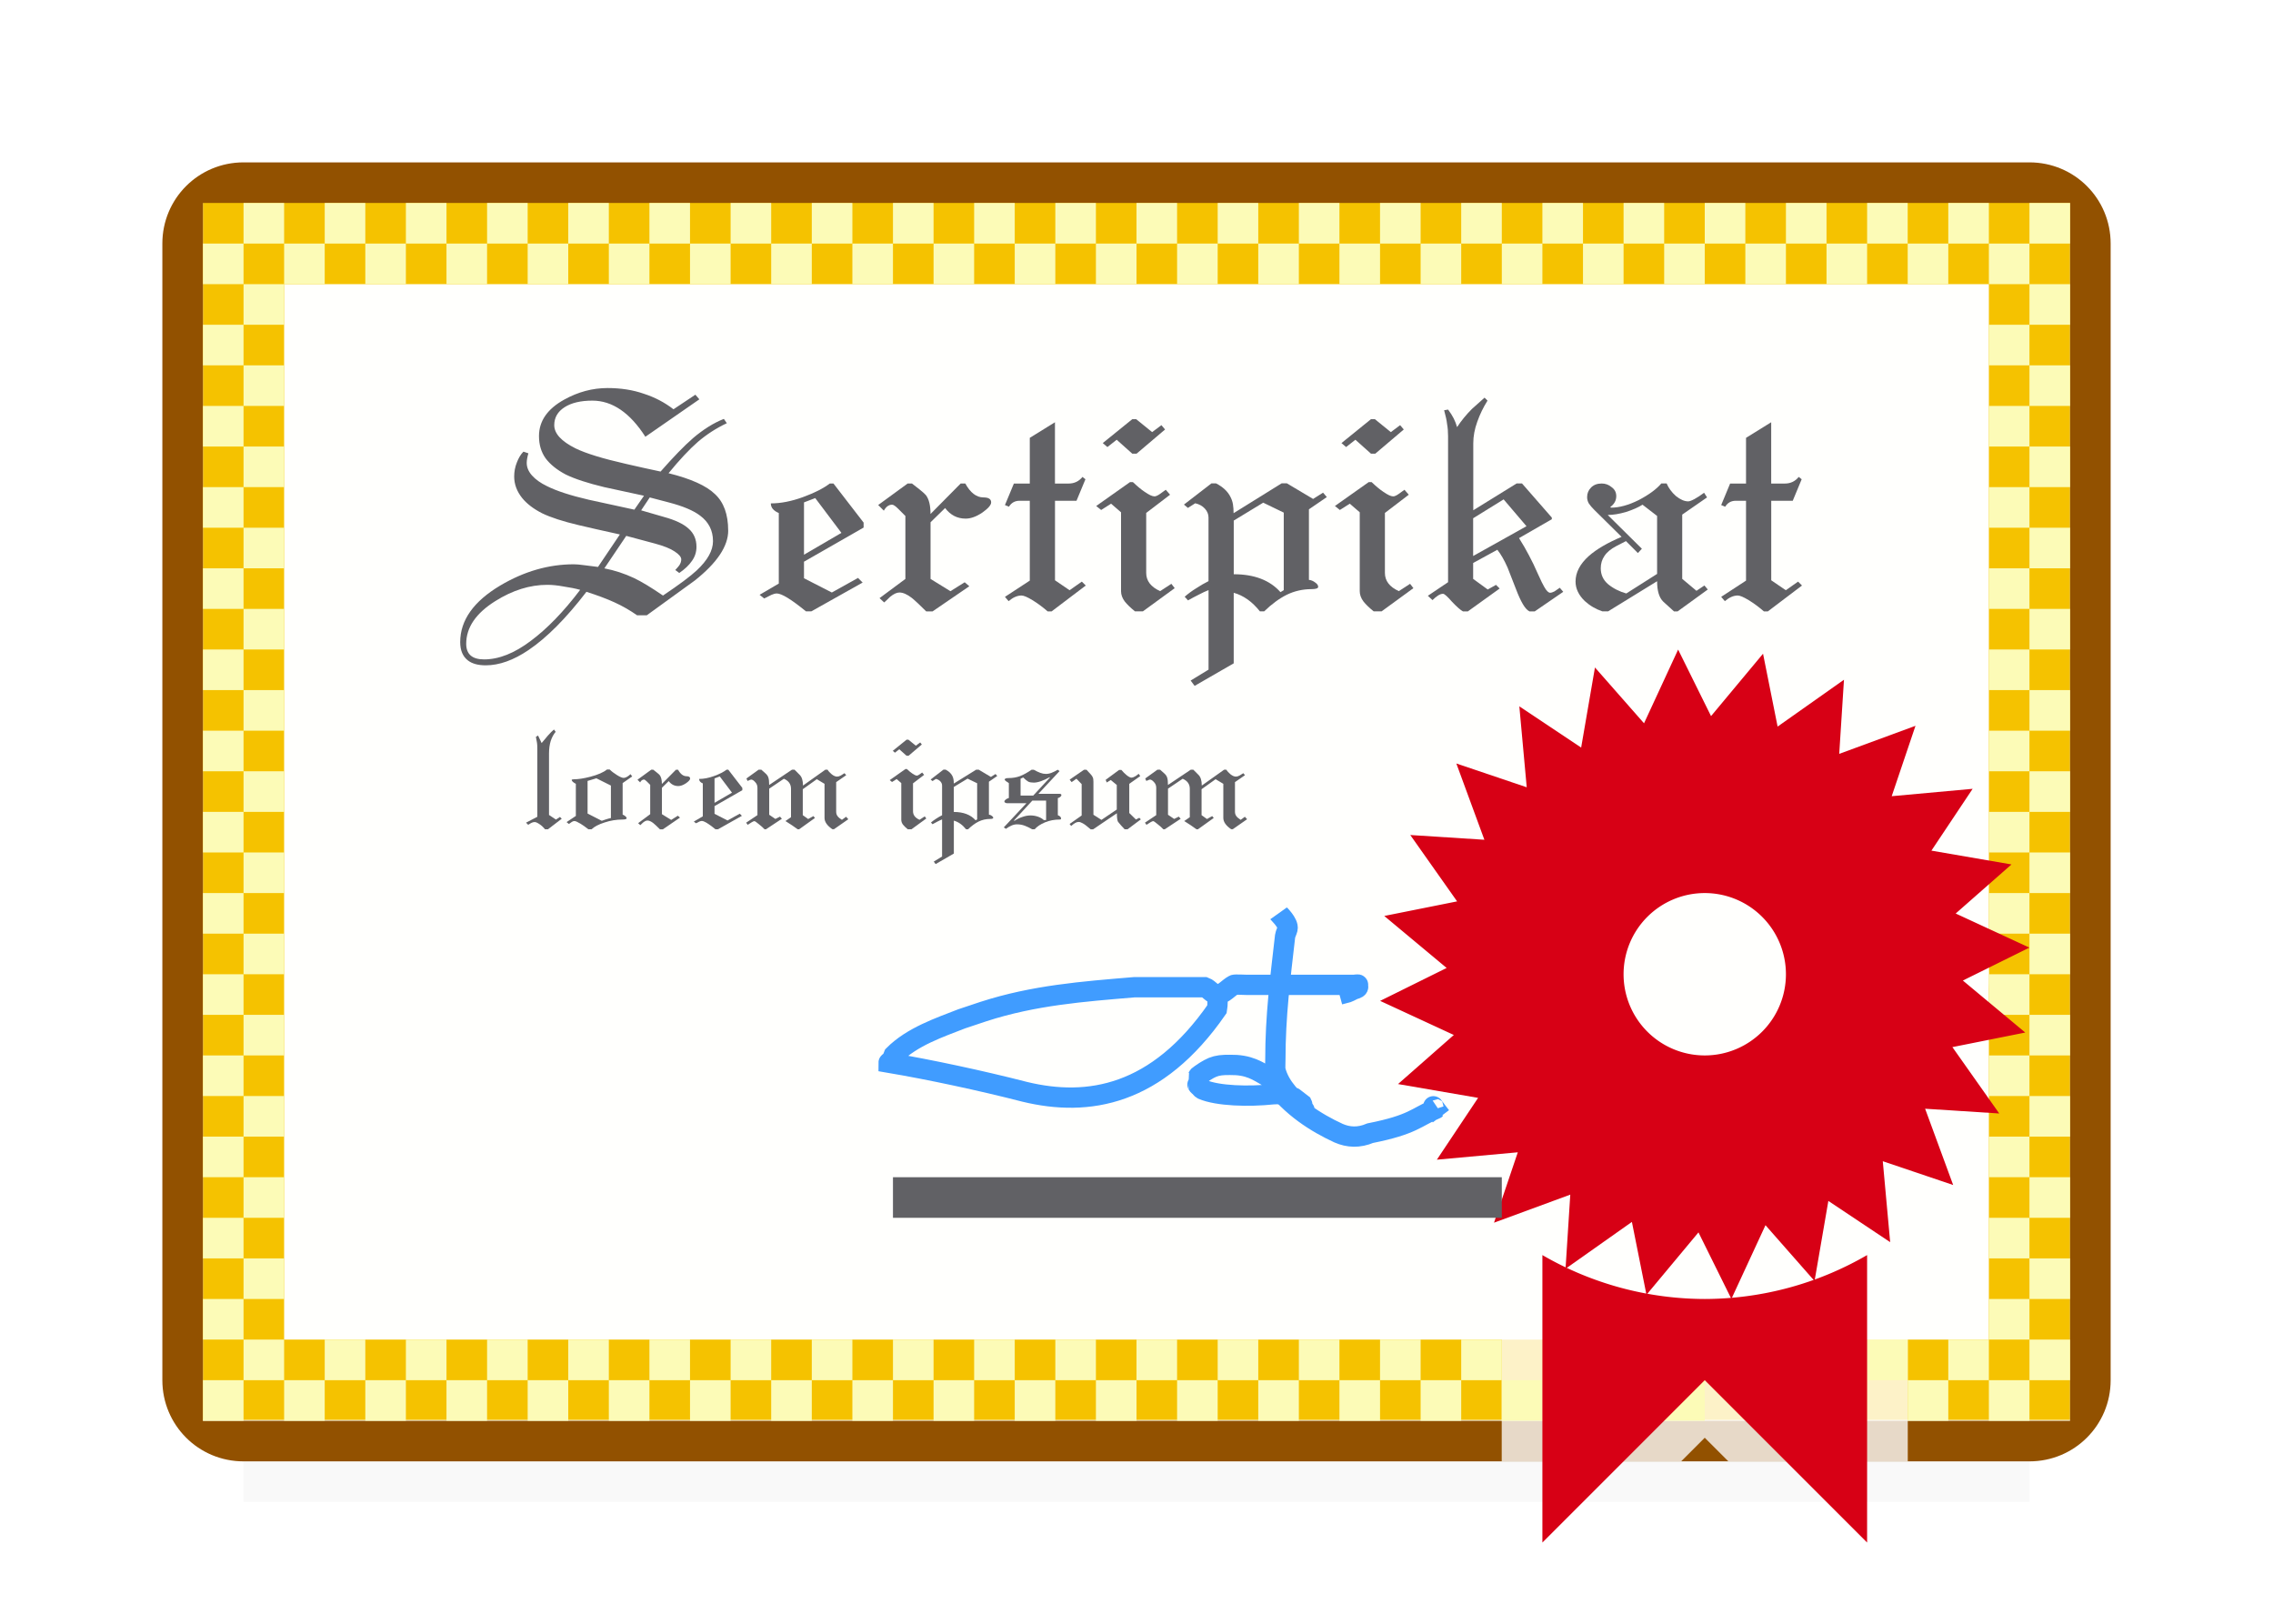 <svg viewBox="0 0 56 40" xmlns="http://www.w3.org/2000/svg" xmlns:xlink="http://www.w3.org/1999/xlink"><filter id="a" color-interpolation-filters="sRGB" height="1.095" width="1.097" x="-.049" y="-.047"><feGaussianBlur stdDeviation=".366"/></filter><path d="m6 34.441h44v2.559h-44z" filter="url(#a)" opacity=".15" stroke-width="1.015"/><path d="m5 4.979h46v30h-46z" fill="#f5c200"/><path d="m6 4c-1.108 0-2 .892-2 2v28c0 1.108.892 2 2 2h31 10 3c1.108 0 2-.892 2-2v-28c0-1.108-.892-2-2-2zm-1 1h46v30h-4-10-32z" fill="#925100"/><path d="m42 17c-3.854 0-7 3.146-7 7 0 2.694 1.585 4.971 3.826 6.141-.101-.052-.226-.031-.324-.088-.667-.387-1.502.094-1.502.865v.004l-.002-.004v5.082h4.42l.582-.582.582.582h4.42v-5.082l-.002.004v-.004c0-.771-.835-1.252-1.502-.865-.099.057-.223.036-.324.088 2.241-1.17 3.826-3.447 3.826-6.141 0-3.854-3.146-7-7-7z" fill="#fff" fill-opacity=".784"/><path d="m7 7h42v26h-42z" fill="#fffffd"/><g fill="#fcfbb7"><path d="m6 5h1v1h-1z"/><path d="m7 6h1v1h-1z"/><path d="m8 5h1v1h-1z"/><path d="m9 6h1v1h-1z"/><path d="m10 5h1v1h-1z"/><path d="m11 6h1v1h-1z"/><path d="m12 5h1v1h-1z"/><path d="m13 6h1v1h-1z"/><path d="m14 5h1v1h-1z"/><path d="m15 6h1v1h-1z"/><path d="m16 5h1v1h-1z"/><path d="m17 6h1v1h-1z"/><path d="m18 5h1v1h-1z"/><path d="m19 6h1v1h-1z"/><path d="m20 5h1v1h-1z"/><path d="m21 6h1v1h-1z"/><path d="m22 5h1v1h-1z"/><path d="m23 6h1v1h-1z"/><path d="m24 5h1v1h-1z"/><path d="m25 6h1v1h-1z"/><path d="m26 5h1v1h-1z"/><path d="m27 6h1v1h-1z"/><path d="m28 5h1v1h-1z"/><path d="m29 6h1v1h-1z"/><path d="m30 5h1v1h-1z"/><path d="m31 6h1v1h-1z"/><path d="m32 5h1v1h-1z"/><path d="m33 6h1v1h-1z"/><path d="m34 5h1v1h-1z"/><path d="m35 6h1v1h-1z"/><path d="m36 5h1v1h-1z"/><path d="m37 6h1v1h-1z"/><path d="m38 5h1v1h-1z"/><path d="m39 6h1v1h-1z"/><path d="m40 5h1v1h-1z"/><path d="m41 6h1v1h-1z"/><path d="m42 5h1v1h-1z"/><path d="m43 6h1v1h-1z"/><path d="m44 5h1v1h-1z"/><path d="m45 6h1v1h-1z"/><path d="m46 5h1v1h-1z"/><path d="m47 6h1v1h-1z"/><path d="m48 5h1v1h-1z"/><path d="m49 6h1v1h-1z"/><path d="m49 8h1v1h-1z"/><path d="m50 5h1v1h-1z"/><path d="m50 7h1v1h-1z"/><path d="m49 10h1v1h-1z"/><path d="m50 9h1v1h-1z"/><path d="m49 12h1v1h-1z"/><path d="m49 14h1v1h-1z"/><path d="m50 11h1v1h-1z"/><path d="m50 13h1v1h-1z"/><path d="m49 16h1v1h-1z"/><path d="m50 15h1v1h-1z"/><path d="m49 18h1v1h-1z"/><path d="m49 20h1v1h-1z"/><path d="m50 17h1v1h-1z"/><path d="m50 19h1v1h-1z"/><path d="m49 22h1v1h-1z"/><path d="m50 21h1v1h-1z"/><path d="m49 24h1v1h-1z"/><path d="m49 26h1v1h-1z"/><path d="m50 23h1v1h-1z"/><path d="m50 25h1v1h-1z"/><path d="m49 28h1v1h-1z"/><path d="m50 27h1v1h-1z"/><path d="m49 30h1v1h-1z"/><path d="m49 32h1v1h-1z"/><path d="m50 29h1v1h-1z"/><path d="m50 31h1v1h-1z"/><path d="m49 34h1v1h-1z"/><path d="m50 33h1v1h-1z"/><path d="m5 6h1v1h-1z"/><path d="m5 8h1v1h-1z"/><path d="m5 10h1v1h-1z"/><path d="m5 12h1v1h-1z"/><path d="m5 14h1v1h-1z"/><path d="m5 16h1v1h-1z"/><path d="m5 18h1v1h-1z"/><path d="m5 20h1v1h-1z"/><path d="m5 22h1v1h-1z"/><path d="m5 24h1v1h-1z"/><path d="m5 26h1v1h-1z"/><path d="m5 28h1v1h-1z"/><path d="m5 30h1v1h-1z"/><path d="m5 32h1v1h-1z"/><path d="m5 34h1v1h-1z"/><path d="m6 7h1v1h-1z"/><path d="m6 9h1v1h-1z"/><path d="m6 11h1v1h-1z"/><path d="m6 13h1v1h-1z"/><path d="m6 15h1v1h-1z"/><path d="m6 17h1v1h-1z"/><path d="m6 19h1v1h-1z"/><path d="m6 21h1v1h-1z"/><path d="m6 23h1v1h-1z"/><path d="m6 25h1v1h-1z"/><path d="m6 27h1v1h-1z"/><path d="m6 29h1v1h-1z"/><path d="m6 31h1v1h-1z"/><path d="m6 33h1v1h-1z"/><path d="m8 33h1v1h-1z"/><path d="m9 34h1v1h-1z"/><path d="m10 33h1v1h-1z"/><path d="m11 34h1v1h-1z"/><path d="m12 33h1v1h-1z"/><path d="m13 34h1v1h-1z"/><path d="m14 33h1v1h-1z"/><path d="m15 34h1v1h-1z"/><path d="m16 33h1v1h-1z"/><path d="m17 34h1v1h-1z"/><path d="m18 33h1v1h-1z"/><path d="m19 34h1v1h-1z"/><path d="m20 33h1v1h-1z"/><path d="m21 34h1v1h-1z"/><path d="m22 33h1v1h-1z"/><path d="m23 34h1v1h-1z"/><path d="m24 33h1v1h-1z"/><path d="m25 34h1v1h-1z"/><path d="m26 33h1v1h-1z"/><path d="m27 34h1v1h-1z"/><path d="m28 33h1v1h-1z"/><path d="m29 34h1v1h-1z"/><path d="m30 33h1v1h-1z"/><path d="m31 34h1v1h-1z"/><path d="m32 33h1v1h-1z"/><path d="m33 34h1v1h-1z"/><path d="m34 33h1v1h-1z"/><path d="m35 34h1v1h-1z"/><path d="m36 33h1v1h-1z"/><path d="m37 34h1v1h-1z"/><path d="m38 33h1v1h-1z"/><path d="m39 34h1v1h-1z"/><path d="m40 33h1v1h-1z"/><path d="m41 34h1v1h-1z"/><path d="m42 33h1v1h-1z"/><path d="m43 34h1v1h-1z"/><path d="m44 33h1v1h-1z"/><path d="m45 34h1v1h-1z"/><path d="m46 33h1v1h-1z"/><path d="m47 34h1v1h-1z"/><path d="m48 33h1v1h-1z"/><path d="m7 34h1v1h-1z"/></g><path d="m41.344 16.002-.84 1.816-1.209-1.375-.34 1.973-1.523-1.016.182 1.994-1.734-.586.691 1.879-1.826-.117 1.154 1.635-1.795.359 1.537 1.281-1.639.811 1.816.84-1.375 1.209 1.973.34-1.016 1.523 1.994-.182-.586 1.734 1.879-.691-.117 1.826 1.635-1.154.359 1.795 1.281-1.537.811 1.639.84-1.816 1.209 1.375.34-1.973 1.523 1.016-.182-1.994 1.734.586-.691-1.879 1.826.117-1.154-1.635 1.795-.359-1.537-1.281 1.639-.811-1.816-.84 1.375-1.209-1.973-.34 1.016-1.523-1.994.182.586-1.734-1.879.691.117-1.826-1.635 1.154-.359-1.795-1.281 1.537zm.656 5.998a2 2 0 0 1 2 2 2 2 0 0 1 -2 2 2 2 0 0 1 -2-2 2 2 0 0 1 2-2z" fill="#d70015"/><path d="m38 30.918v7.082l4-4 4 4v-7.082a8 8 0 0 1 -4 1.082 8 8 0 0 1 -4-1.082z" fill="#d70015" fill-rule="evenodd"/><path d="m30 24.5c-.006.12.004.242-.017.36-1.483 2.14-3.174 2.414-4.734 2.037-1.086-.279-2.331-.545-3.356-.719 0-.02.046.014.06 0s-.009-.042 0-.06c.013-.025.047-.035.06-.06.009-.018-.009-.042 0-.06.457-.462 1.141-.688 1.678-.899.18-.06.36-.12.539-.18 1.242-.402 2.446-.493 3.715-.599h.24c.489-0 1.031 0 1.498 0 .114.041.196.19.317.18.156-.013.264-.168.402-.239.023-.012.278 0 .3 0h1.738.659.24.06c.02 0 .06-.02.06 0 0 .02-.06-.02-.06 0 0 .028.073.035.06.06-.02.04-.08.04-.12.06-.187.094-.077.048-.339.12" fill="none" stroke="#409cff" stroke-width=".5"/><path d="m22 29h15v1h-15z" fill="#616165"/><path d="m31.5 22.5c.005.007.255.243.221.382-.015.061-.05.117-.06.18-.117 1.034-.24 1.946-.24 3.056 0 .014-.007.226 0 .24.115.455.454.708.659.959.13.049.036.072 0 0-.018-.036.018-.084 0-.12-.467-.366.001 0-.539-.24-.059-.01-.12 0-.18 0-.592.063-1.361.043-1.738-.12-.025-.013-.04-.04-.06-.06s-.047-.035-.06-.06c-.002-.003-.002-.177 0-.18.013-.025.035-.047.06-.06.338-.237.437-.255.899-.24.42.03.608.205.899.36.014.014-.009.042 0 .06.448.617 1.065 1.003 1.618 1.258.241.105.498.119.779 0 1.055-.209 1.128-.392 1.618-.599-.02.02-.076-.083-.06-.06.057.084.123.162.184.243" fill="none" stroke="#409cff" stroke-width=".5"/><g fill="#616165" stroke-width=".204"><path d="m17.941 13.069q0 .579-.824 1.232-.596.433-1.183.857h-.237q-.269-.188-.555-.318-.286-.131-.694-.261-.751.979-1.428 1.436-.555.375-1.053.375-.286 0-.441-.122-.188-.147-.188-.449 0-.808.988-1.396.881-.522 1.812-.522.098 0 .269.024.171.024.326.041l.539-.8q-.669-.147-1.012-.229-.588-.139-.906-.294-.318-.163-.49-.375-.196-.245-.196-.53 0-.18.065-.343.065-.171.163-.269l.122.041q-.041.139-.041.237 0 .163.131.31.131.147.367.261.359.18 1.028.335.563.122 1.126.245l.237-.343q-.49-.106-.979-.212-.612-.147-.947-.31-.326-.171-.498-.4-.163-.229-.163-.547 0-.555.62-.898.514-.286 1.069-.286.49 0 .89.139.408.131.735.384l.539-.359.098.114-1.33.922q-.571-.89-1.306-.89-.433 0-.686.163-.253.163-.253.441 0 .31.522.571.384.188 1.249.384.424.098.849.188.473-.539.8-.824.384-.326.759-.473l.073.106q-.384.18-.71.457-.318.277-.726.775.824.204 1.143.514.326.302.326.898zm-.375.261q0-.392-.318-.628-.245-.188-.775-.326l-.465-.122-.212.318.563.163q.416.114.604.286.196.171.196.449 0 .196-.114.351-.106.155-.31.294l-.098-.073q.082-.09.098-.114.049-.073.049-.147 0-.09-.163-.196-.155-.106-.49-.196l-.702-.188-.539.8q.375.073.726.237.277.131.718.433.596-.4.832-.62.4-.375.4-.718zm-3.273 1.2q-.18-.049-.408-.082-.22-.041-.4-.041-.645 0-1.281.4-.718.449-.718 1.053 0 .384.441.384.547 0 1.151-.457.604-.449 1.216-1.257z"/><path d="m21.277 12.996-1.469.841v.408l.686.351.645-.359.114.114-1.265.71h-.131q-.539-.441-.718-.441-.057 0-.131.033-.073.033-.18.09l-.114-.09.473-.277v-1.738q-.196-.082-.196-.237.367 0 .792-.155.424-.155.661-.335h.09l.743.963zm-.547.131-.645-.857-.277.106v1.289z"/><path d="m24.419 12.376q0 .098-.22.253-.22.147-.408.147-.31 0-.506-.261l-.359.351v1.396l.49.302.351-.22.114.098-.906.62h-.155q-.237-.237-.359-.335-.171-.131-.302-.131-.098 0-.229.106-.098.098-.147.139l-.114-.106.637-.473v-1.551l-.18-.18q-.098-.098-.147-.098-.122 0-.204.147l-.139-.139.726-.53h.106l.188.147q.122.098.155.139.114.147.114.465l.743-.751h.114q.188.343.449.343.188 0 .188.122z"/><path d="m26.75 14.424-.841.637h-.098q-.188-.163-.375-.277-.188-.114-.269-.114-.155 0-.318.139l-.09-.106.612-.4v-1.967h-.253q-.171 0-.261.147l-.098-.041.22-.53h.392v-1.126l.62-.384v1.51h.335q.212 0 .343-.163l.073.057-.22.53h-.53v1.959l.359.245.302-.212z"/><path d="m28.704 10.58-.702.596h-.106l-.384-.343-.229.18-.114-.098.726-.588h.098l.392.318.229-.171zm.237 3.909-.783.571h-.196q-.163-.131-.253-.245-.09-.122-.09-.253v-1.942l-.245-.212-.245.155-.122-.098.832-.588h.073q.163.155.286.237.163.114.245.114.049 0 .131-.057.09-.065.147-.106l.106.122-.588.449v1.477q0 .294.343.449l.277-.18z"/><path d="m32.689 12.245-.441.302v1.738q.082.008.155.065.073.049.073.106 0 .057-.163.057-.326 0-.612.139-.277.139-.555.408h-.106q-.286-.359-.645-.457v1.738l-.963.555-.098-.131.441-.269v-1.959q-.106.041-.245.114-.131.065-.261.139l-.082-.09q.131-.114.277-.204.147-.098.31-.18v-1.567q0-.122-.09-.22-.09-.098-.237-.131l-.18.114-.098-.082.677-.522h.114q.253.131.351.326.049.09.065.188.016.098.016.22l1.183-.735h.131l.645.384.245-.155zm-1.061 2.293v-1.91l-.506-.245-.726.441v1.322q.759 0 1.151.441z"/><path d="m34.585 10.58-.702.596h-.106l-.384-.343-.229.18-.114-.098.726-.588h.098l.392.318.229-.171zm.237 3.909-.783.571h-.196q-.163-.131-.253-.245-.09-.122-.09-.253v-1.942l-.245-.212-.245.155-.122-.098.832-.588h.073q.163.155.286.237.163.114.245.114.049 0 .131-.057.09-.065.147-.106l.106.122-.588.449v1.477q0 .294.343.449l.277-.18z"/><path d="m38.514 14.579-.702.482h-.131q-.082-.041-.163-.18-.082-.139-.171-.375-.204-.514-.204-.522-.122-.277-.253-.441l-.596.326v.392l.359.261.204-.114.09.09-.783.563h-.122q-.09-.049-.269-.237-.171-.196-.22-.196-.057 0-.122.041-.065.041-.139.114l-.114-.106.498-.335v-3.599q0-.163-.024-.294-.016-.139-.073-.343l.098-.016q.09.122.139.22.049.098.082.212.155-.237.367-.449.204-.18.31-.277l.073.073q-.155.245-.253.522-.098.269-.098.53v1.649l1.069-.661h.131l.735.841v.041l-.808.465q.139.22.245.424.106.196.22.457.114.253.155.318.082.147.147.147.041 0 .106-.033.024-.016.131-.09zm-.906-1.616-.563-.661-.751.465v.93z"/><path d="m42.075 14.522-.743.539h-.09l-.261-.237q-.155-.147-.155-.506l-1.208.743h-.139q-.245-.082-.433-.253-.229-.22-.229-.482 0-.335.326-.628.286-.253.808-.473l-.677-.669q-.082-.082-.131-.155-.041-.073-.041-.155 0-.139.098-.237.098-.098.261-.098.139 0 .245.09.114.082.114.22 0 .163-.147.269l.016.016q.31 0 .686-.188.375-.196.555-.408h.131q.073.171.229.31.163.131.302.131.049 0 .155-.057.106-.057.237-.155l.073.114-.612.424v1.583l.351.294.196-.131zm-1.249-.384v-1.428l-.359-.277q-.155.098-.408.18-.253.073-.449.073l.841.832-.098.106-.294-.294-.237.122q-.204.106-.294.245-.09.131-.09.302 0 .237.18.392.188.155.449.229z"/><path d="m44.396 14.424-.841.637h-.098q-.188-.163-.375-.277-.188-.114-.269-.114-.155 0-.318.139l-.09-.106.612-.4v-1.967h-.253q-.171 0-.261.147l-.098-.041.22-.53h.392v-1.126l.62-.384v1.51h.335q.212 0 .343-.163l.073.057-.22.53h-.53v1.959l.359.245.302-.212z"/></g><g fill="#616165" stroke-width=".095"><path d="m13.839 20.17-.339.259h-.072q-.069-.084-.141-.129-.072-.049-.114-.049-.034 0-.069.015-.034.015-.091.053l-.053-.053.278-.145v-1.678q0-.095-.008-.145-.008-.053-.027-.145l.053-.034.088.186q.145-.171.156-.186.084-.095.148-.148l.042.057q-.076.088-.122.225-.042.137-.042.308v1.515l.171.114.099-.065z"/><path d="m15.576 19.127-.236.164v.776q.038.015.069.042.03.027.03.046 0 .034-.103.034-.225 0-.441.072-.217.069-.32.167h-.08q-.122-.095-.194-.137-.107-.065-.148-.065-.03 0-.061.019-.008.004-.076.053l-.057-.046.228-.152v-.792q-.042-.019-.072-.046-.03-.027-.03-.046 0-.019.053-.019.164 0 .4-.061.282-.072.415-.179h.069q.069.069.179.137.11.069.164.069.034 0 .084-.027.049-.03.084-.065zm-.525 1.024v-.799l-.358-.179-.217.065v.803l.35.179q.034-.015.099-.034.069-.023.126-.034z"/><path d="m17.004 19.177q0 .046-.103.118-.103.069-.19.069-.145 0-.236-.122l-.167.164v.651l.228.141.164-.103.053.046-.422.289h-.072q-.11-.11-.167-.156-.08-.061-.141-.061-.046 0-.107.049-.046.046-.069.065l-.053-.049.297-.221v-.723l-.084-.084q-.046-.046-.069-.046-.057 0-.095.069l-.065-.065.339-.247h.049l.088.069q.057.046.072.065.053.069.053.217l.346-.35h.053q.088.16.209.16.088 0 .088.057z"/><path d="m18.289 19.466-.685.392v.19l.32.164.301-.167.053.053-.59.331h-.061q-.251-.205-.335-.205-.027 0-.061.015-.034.015-.084.042l-.053-.042.221-.129v-.811q-.091-.038-.091-.11.171 0 .369-.072.198-.072.308-.156h.042l.346.449zm-.255.061-.301-.4-.129.049v.601z"/><path d="m20.9 20.181-.354.247h-.038q-.194-.133-.194-.278v-.841l-.19-.114-.346.247v.639l.133.095.129-.072.038.046-.388.278h-.038q-.046-.034-.141-.099-.08-.049-.16-.103l.137-.095v-.7q0-.171-.175-.247l-.362.244v.643l.152.103.114-.057.046.053-.392.259h-.034q-.057-.061-.145-.129-.084-.072-.107-.072-.019 0-.069.03-.049.03-.095.061l-.038-.053.278-.186v-.674q0-.084-.057-.141-.053-.061-.099-.061-.011 0-.088.034l-.027-.061.301-.217h.065l.099.088q.061.053.076.11.019.057.019.179l.563-.377h.061l.129.129q.08.08.08.263l.552-.392h.053q.034.057.103.114.072.057.133.057.042 0 .091-.027.011-.008.091-.057l.042.049-.247.171v.731q0 .061.034.107.034.046.107.091l.103-.076z"/><path d="m22.711 18.34-.327.278h-.049l-.179-.16-.107.084-.053-.046.339-.274h.046l.183.148.107-.08zm.11 1.823-.365.266h-.091q-.076-.061-.118-.114-.042-.057-.042-.118v-.906l-.114-.099-.114.072-.057-.046.388-.274h.034q.076.072.133.11.076.053.114.053.023 0 .061-.027.042-.03.069-.049l.049.057-.274.209v.689q0 .137.16.209l.129-.084z"/><path d="m24.569 19.116-.205.141v.811q.038.004.072.03.034.023.034.049 0 .027-.076.027-.152 0-.285.065-.129.065-.259.19h-.049q-.133-.167-.301-.213v.811l-.449.259-.046-.061.205-.126v-.913q-.049.019-.114.053-.061.03-.122.065l-.038-.042q.061-.053.129-.095.069-.046.145-.084v-.731q0-.057-.042-.103-.042-.046-.11-.061l-.084.053-.046-.038.316-.244h.053q.118.061.164.152.023.042.03.088.008.046.008.103l.552-.342h.061l.301.179.114-.072zm-.495 1.069v-.89l-.236-.114-.339.205v.616q.354 0 .537.205z"/><path d="m26.15 19.588q0 .019-.027.042-.027.023-.061.03v.422q.08.03.08.084 0 .023-.038.023-.19 0-.358.069-.167.069-.255.171h-.061q-.091-.053-.183-.088-.091-.034-.19-.034-.069 0-.137.03-.069.03-.137.08l-.053-.034.559-.597h-.483q-.019 0-.038-.011-.023-.011-.023-.03 0-.023.034-.049.034-.027.076-.038v-.365q-.015-.015-.061-.042-.042-.03-.042-.046 0-.038.099-.038.152 0 .282-.049.133-.053.282-.156h.053q.088.049.16.076.072.027.137.027.072 0 .141-.027.072-.027.152-.076l.046.034-.521.559h.518q.049 0 .049.034zm-.282-.434-.008-.008q-.24.133-.392.133-.084 0-.133-.023-.049-.027-.126-.103l-.065.03v.415h.312zm-.095 1.047v-.479h-.339l-.453.491.011.008q.091-.061.194-.095.103-.038.202-.038.095 0 .183.03.088.03.145.084z"/><path d="m28.107 20.185-.327.244h-.072l-.088-.095-.076-.091q-.027-.049-.027-.209l-.586.396h-.061q-.129-.114-.194-.148-.061-.034-.099-.034-.042 0-.084.023-.042.023-.103.076l-.038-.049.297-.209v-.773l-.129-.133-.118.084-.049-.061.354-.244h.061l.099.107q.046.049.057.084.015.03.015.107v.811l.198.126.377-.255v-.605l-.148-.122-.099.061-.027-.065.331-.244h.057q.057.069.129.129.076.061.122.061.03 0 .084-.03.03-.015.091-.065l.038.057-.27.19v.719l.164.16.084-.042z"/><path d="m30.725 20.181-.354.247h-.038q-.194-.133-.194-.278v-.841l-.19-.114-.346.247v.639l.133.095.129-.072.038.046-.388.278h-.038q-.046-.034-.141-.099-.08-.049-.16-.103l.137-.095v-.7q0-.171-.175-.247l-.362.244v.643l.152.103.114-.057.046.053-.392.259h-.034q-.057-.061-.145-.129-.084-.072-.107-.072-.019 0-.069.03-.049.03-.095.061l-.038-.053.278-.186v-.674q0-.084-.057-.141-.053-.061-.099-.061-.011 0-.088.034l-.027-.061.301-.217h.065l.099.088q.061.053.076.11.019.057.019.179l.563-.377h.061l.129.129q.08.08.08.263l.552-.392h.053q.034.057.103.114.072.057.133.057.042 0 .091-.027.011-.008.091-.057l.042.049-.247.171v.731q0 .061.034.107.034.046.107.091l.103-.076z"/></g></svg>
